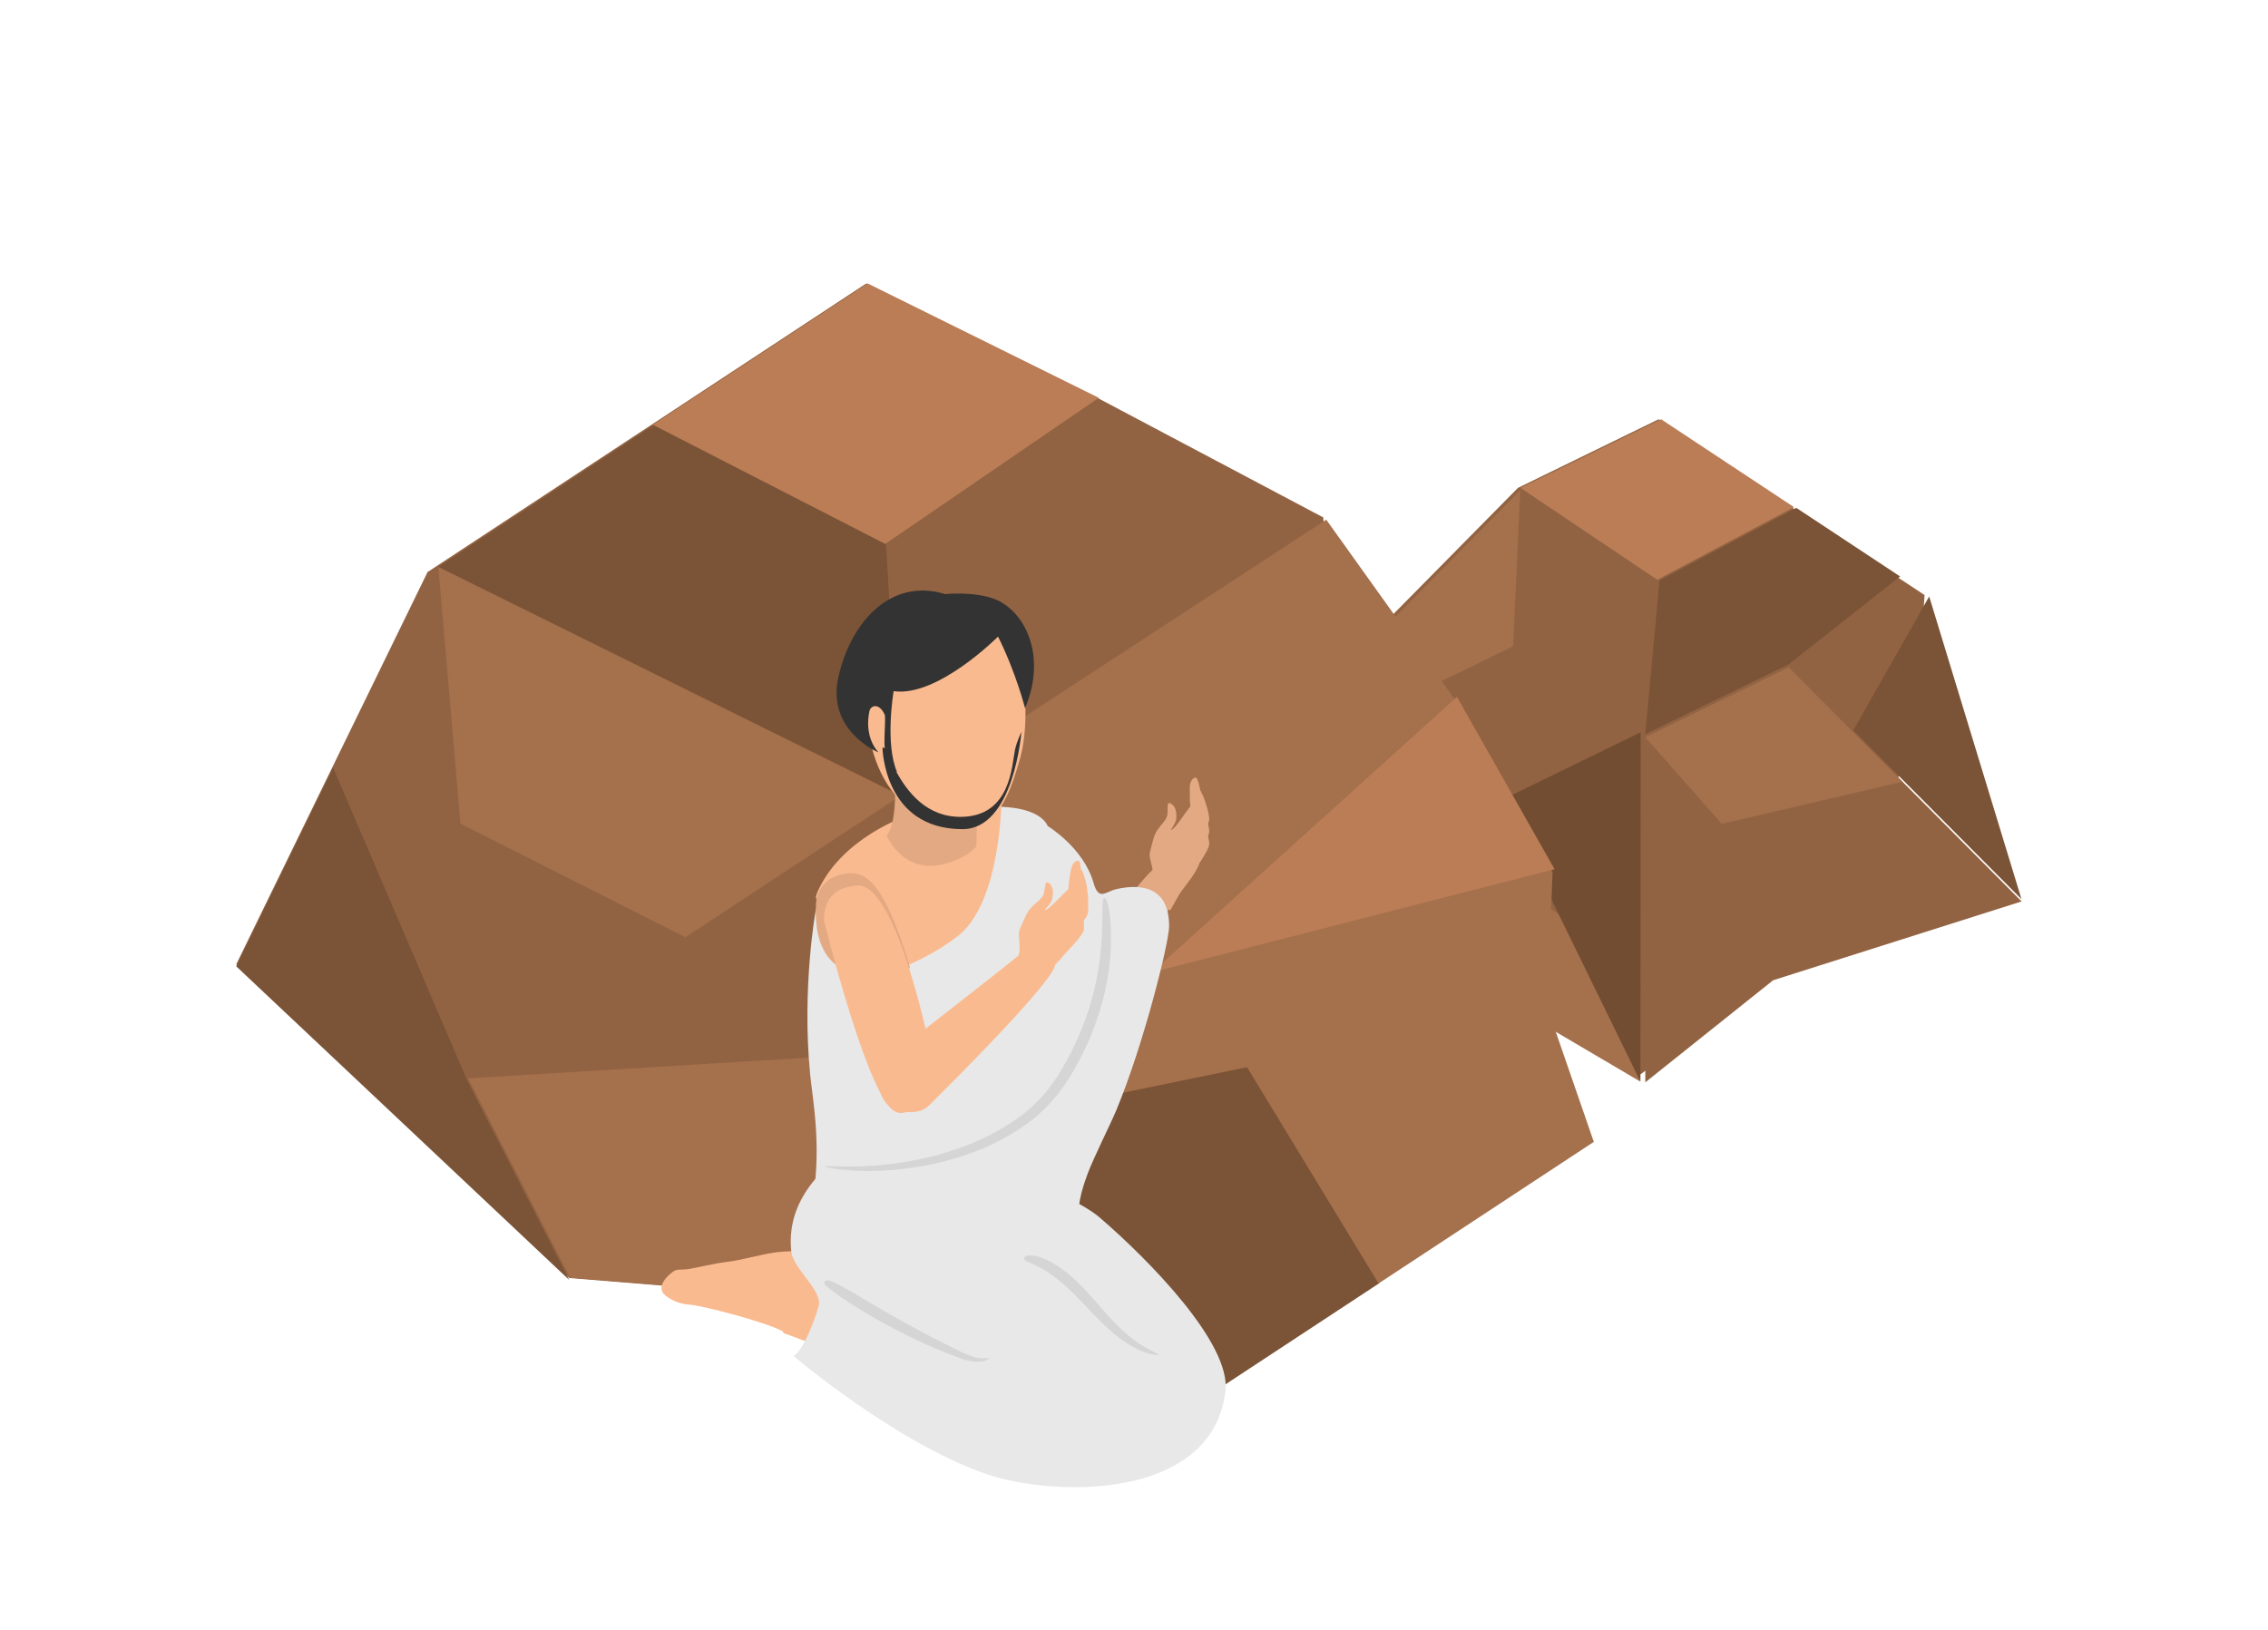 <?xml version="1.0" encoding="UTF-8"?>
<svg width="96px" height="69px" viewBox="0 0 96 69" version="1.1" xmlns="http://www.w3.org/2000/svg" xmlns:xlink="http://www.w3.org/1999/xlink">
    <!-- Generator: Sketch 51.1 (57501) - http://www.bohemiancoding.com/sketch -->
    <title>Group 6</title>
    <desc>Created with Sketch.</desc>
    <defs>
        <filter x="-39.5%" y="-51.0%" width="178.9%" height="213.7%" filterUnits="objectBoundingBox" id="filter-1">
            <feOffset dx="0" dy="2" in="SourceAlpha" result="shadowOffsetOuter1"></feOffset>
            <feGaussianBlur stdDeviation="6" in="shadowOffsetOuter1" result="shadowBlurOuter1"></feGaussianBlur>
            <feColorMatrix values="0 0 0 0 0   0 0 0 0 0   0 0 0 0 0  0 0 0 0.001 0" type="matrix" in="shadowBlurOuter1" result="shadowMatrixOuter1"></feColorMatrix>
            <feMerge>
                <feMergeNode in="shadowMatrixOuter1"></feMergeNode>
                <feMergeNode in="SourceGraphic"></feMergeNode>
            </feMerge>
        </filter>
        <filter x="-23.0%" y="-31.6%" width="146.1%" height="171.4%" filterUnits="objectBoundingBox" id="filter-2">
            <feOffset dx="0" dy="2" in="SourceAlpha" result="shadowOffsetOuter1"></feOffset>
            <feGaussianBlur stdDeviation="5.5" in="shadowOffsetOuter1" result="shadowBlurOuter1"></feGaussianBlur>
            <feColorMatrix values="0 0 0 0 0   0 0 0 0 0   0 0 0 0 0  0 0 0 0.282 0" type="matrix" in="shadowBlurOuter1" result="shadowMatrixOuter1"></feColorMatrix>
            <feMerge>
                <feMergeNode in="shadowMatrixOuter1"></feMergeNode>
                <feMergeNode in="SourceGraphic"></feMergeNode>
            </feMerge>
        </filter>
        <filter x="-29.2%" y="-13.2%" width="158.3%" height="136.8%" filterUnits="objectBoundingBox" id="filter-3">
            <feOffset dx="0" dy="2" in="SourceAlpha" result="shadowOffsetOuter1"></feOffset>
            <feGaussianBlur stdDeviation="2" in="shadowOffsetOuter1" result="shadowBlurOuter1"></feGaussianBlur>
            <feColorMatrix values="0 0 0 0 0   0 0 0 0 0   0 0 0 0 0  0 0 0 0.188 0" type="matrix" in="shadowBlurOuter1" result="shadowMatrixOuter1"></feColorMatrix>
            <feMerge>
                <feMergeNode in="shadowMatrixOuter1"></feMergeNode>
                <feMergeNode in="SourceGraphic"></feMergeNode>
            </feMerge>
        </filter>
    </defs>
    <g id="App" stroke="none" stroke-width="1" fill="none" fill-rule="evenodd">
        <g id="Main" transform="translate(-16, -127)">
            <g id="Timeline" transform="translate(16, 105)">
                <g id="Group-6" filter="url(#filter-1)" transform="translate(10, 30)">
                    <g id="Group-4" filter="url(#filter-2)">
                        <polyline id="Fill-685" fill="#926342" points="48.122 14.867 54.252 8.653 60.206 5.75 65.833 9.471 71.463 13.191 71.022 19.869 64.854 29.341 59.449 33.477 46.305 26.112 48.122 14.867"></polyline>
                        <polyline id="Fill-686" fill="#7B5336" points="68.45 18.916 71.659 13.25 75.565 26.064 68.45 18.916"></polyline>
                        <polyline id="Fill-687" fill="#A5704C" points="47.123 21 58.007 28.002 59.431 33.788 46.305 26.061 47.123 21"></polyline>
                        <polyline id="Fill-688" fill="#926342" points="59.642 33.819 59.642 19.208 65.71 16.25 75.57 26.161 65.055 29.497 59.642 33.819"></polyline>
                        <polyline id="Fill-689" fill="#734D32" points="53.603 21.848 59.446 19 59.436 33.787 53.603 21.848"></polyline>
                        <polyline id="Fill-690" fill="#BA7D56" points="54.358 8.653 60.148 12.543 65.939 9.471 60.312 5.75 54.358 8.653"></polyline>
                        <polyline id="Fill-691" fill="#A5704C" points="48.066 18.276 54.046 15.361 54.348 8.75 48.217 14.964 48.066 18.276"></polyline>
                        <polyline id="Fill-692" fill="#A5704C" points="59.642 19.208 62.879 22.878 70.529 21.094 65.71 16.25 59.642 19.208"></polyline>
                        <polyline id="Fill-693" fill="#7B5336" points="60.244 12.572 59.642 19.081 65.71 16.123 70.428 12.404 66.034 9.5 60.244 12.572"></polyline>
                        <polyline id="Fill-694" fill="#926342" points="46.01 9.904 36.449 4.841 26.668 0 8.098 12.217 0 28.823 14.099 42.103 29.347 43.347 46.903 20.521 46.01 9.904"></polyline>
                        <polyline id="Fill-695" fill="#926342" points="46.762 40.646 38.974 45.56 29.359 43.427 28.689 32.591 36.807 27.25 47.854 35.797 46.762 40.646"></polyline>
                        <polyline id="Fill-696" fill="#7B5336" points="42.046 31.25 29.192 38.681 29.488 43.474 39.271 48.316 48.384 42.322 42.046 31.25"></polyline>
                        <polyline id="Fill-697" fill="#A5704C" points="57.463 36.34 55.48 30.602 52.236 28.5 42.53 32.761 48.351 42.335 57.463 36.34"></polyline>
                        <polyline id="Fill-698" fill="#A5704C" points="55.499 30.559 55.718 24.918 51.586 17.62 46.138 10 30.702 20.081 36.349 34.505 55.499 30.559"></polyline>
                        <polyline id="Fill-699" fill="#BA7D56" points="36.509 4.841 27.452 11.04 17.616 5.995 26.728 0 36.509 4.841"></polyline>
                        <polyline id="Fill-700" fill="#A5704C" points="28.122 21.683 19.009 27.679 9.49 22.866 8.556 12 28.122 21.683"></polyline>
                        <polyline id="Fill-701" fill="#A5704C" points="29.379 43.336 28.709 32.5 9.815 33.653 14.131 42.091 29.379 43.336"></polyline>
                        <polyline id="Fill-702" fill="#BA7D56" points="55.802 24.798 38.755 29.166 51.67 17.5 55.802 24.798"></polyline>
                        <polyline id="Fill-703" fill="#7B5336" points="27.504 11.045 28.122 21.678 8.556 11.995 17.668 6 27.504 11.045"></polyline>
                        <polyline id="Fill-704" fill="#7B5336" points="9.782 33.751 4.101 20.5 0 28.909 14.099 42.19 9.782 33.751"></polyline>
                    </g>
                    <g id="Group-5" filter="url(#filter-3)" transform="translate(18, 13)">
                        <path d="M14.471,11.399 C14.471,11.399 14.415,10.485 15.502,10.061 C17.079,9.447 19.78,17.641 19.407,16.484 C19.407,16.484 18.071,18.57 17.129,17.647 C15.959,16.5 14.471,11.399 14.471,11.399" id="Fill-610" fill="#E3A982"></path>
                        <path d="M20.741,12.441 C20.937,11.787 20.587,11.409 20.678,11.062 C20.767,10.73 20.838,10.36 20.979,10.149 C21.119,9.94 21.38,9.706 21.412,9.503 C21.435,9.363 21.395,9.014 21.471,8.997 C21.547,8.979 21.767,9.109 21.789,9.429 C21.81,9.744 21.764,9.769 21.702,9.897 C21.64,10.028 21.506,10.189 21.611,10.121 C21.715,10.054 21.885,9.831 22.089,9.537 C22.293,9.243 22.374,9.16 22.384,9.13 C22.391,9.111 22.367,9.025 22.362,8.798 C22.359,8.668 22.366,8.513 22.362,8.458 C22.339,8.092 22.468,7.952 22.591,7.918 C22.715,7.885 22.785,8.388 22.802,8.446 C22.819,8.506 22.881,9.169 22.83,9.352 C22.764,9.586 22.549,9.922 22.337,10.226 C22.224,10.387 22.98,11.131 22.721,11.671 C22.462,12.209 22.066,12.6 21.895,12.902 C21.725,13.205 21.537,13.537 21.537,13.537 L20.471,13.001 C20.471,13.001 20.658,12.719 20.741,12.441" id="Fill-611" fill="#E3A982"></path>
                        <path d="M22.463,10.861 C22.202,10.947 22.011,10.652 22.069,10.448 C22.074,10.432 22.229,10.189 22.437,9.918 C22.656,9.633 22.722,9.542 22.732,9.51 C22.739,9.491 22.663,9.405 22.605,9.183 C22.571,9.056 22.541,8.903 22.524,8.85 C22.415,8.495 22.507,8.331 22.618,8.273 C22.73,8.215 22.918,8.696 22.948,8.748 C22.978,8.803 23.229,9.549 23.178,9.732 C23.112,9.966 22.898,10.302 22.685,10.606 C22.67,10.627 22.549,10.831 22.463,10.861" id="Fill-612" fill="#E3A982"></path>
                        <path d="M22.463,11.917 C22.202,12.003 22.011,11.707 22.069,11.503 C22.074,11.488 22.229,11.245 22.437,10.974 C22.656,10.689 22.722,10.597 22.732,10.567 C22.739,10.546 22.663,10.462 22.605,10.24 C22.571,10.112 22.541,9.961 22.524,9.906 C22.415,9.552 22.507,9.387 22.618,9.329 C22.73,9.271 22.918,9.751 22.948,9.806 C22.978,9.86 23.229,10.606 23.178,10.787 C23.112,11.023 22.898,11.359 22.685,11.663 C22.67,11.685 22.549,11.887 22.463,11.917" id="Fill-613" fill="#E3A982"></path>
                        <path d="M22.463,11.387 C22.202,11.475 22.011,11.178 22.069,10.976 C22.074,10.958 22.229,10.717 22.437,10.444 C22.656,10.161 22.722,10.07 22.733,10.038 C22.739,10.019 22.663,9.932 22.605,9.711 C22.571,9.584 22.541,9.431 22.524,9.378 C22.415,9.023 22.507,8.859 22.619,8.801 C22.73,8.743 22.918,9.222 22.948,9.276 C22.978,9.331 23.229,10.077 23.178,10.26 C23.112,10.494 22.898,10.83 22.685,11.134 C22.67,11.155 22.549,11.359 22.463,11.387" id="Fill-614" fill="#E3A982"></path>
                        <path d="M16.235,17.633 C16.235,17.633 16.365,19.76 18.033,19.466 C18.033,19.466 21.846,13.015 22.034,12.388 C22.034,12.388 21.071,11.607 20.794,11.825 C20.122,12.352 16.235,17.633 16.235,17.633" id="Fill-615" fill="#E3A982"></path>
                        <path d="M21.617,33.025 C21.617,33.025 22.476,35.238 20.706,36.107 C20.159,36.376 19.512,36.35 18.961,36.089 C16.723,35.036 9.654,31.688 8.317,31.049 C8.317,31.049 7.927,30.666 8.237,29.918 C8.479,29.336 9.178,29.204 9.178,29.204 C9.178,29.204 19.581,31.524 21.617,33.025" id="Fill-616" fill="#D29E79"></path>
                        <path d="M10.412,27.686 C10.412,27.686 11.335,22.202 14.804,23.9 C14.804,23.9 18.532,28.346 19.231,29.481 C20,30.728 20.895,31.724 21.424,32.506 C21.893,33.2 21.844,34.042 21.306,34.457 C20.504,35.075 19.317,35.691 18.405,34.899 C17.945,34.5 17.095,34.405 16.036,33.281 C15.082,32.269 13.214,31.294 12.373,30.29 C11.275,28.977 10.412,27.686 10.412,27.686" id="Fill-617" fill="#D29E79"></path>
                        <path d="M8.771,25.16 C9.667,24.133 10.957,23.362 12.687,23.959 C12.687,23.959 15.774,28.191 16.693,29.268 C17.704,30.452 18.559,31.731 19.034,32.616 C19.533,33.545 19.743,34.138 19.27,34.623 C18.565,35.35 17.467,36.12 16.393,35.418 C15.851,35.063 15.418,34.639 14.134,33.613 C12.976,32.692 10.916,31.615 9.875,30.686 C9.588,30.431 9.302,30.165 9.029,29.907 C7.694,28.643 7.564,26.545 8.771,25.16" id="Fill-618" fill="#FABA8F"></path>
                        <path d="M7.012,30.574 L6.075,28.386 C5.967,28.134 5.719,27.969 5.445,27.972 C5.27,27.974 5.046,27.988 4.772,28.027 C4.224,28.101 3.388,28.349 2.777,28.421 C2.181,28.491 1.577,28.655 1.15,28.722 C0.84,28.771 0.658,28.701 0.469,28.847 C-0.276,29.422 0.09,29.774 0.09,29.774 C0.09,29.774 0.469,30.182 1.178,30.231 C1.754,30.272 4.368,30.954 5.147,31.364 C5.147,31.364 5.541,30.361 7.012,30.574" id="Fill-619" fill="#FABA8F"></path>
                        <path d="M19.291,32.655 C19.291,32.655 20.257,34.529 18.973,35.576 C18.372,36.067 17.53,36.133 16.82,35.82 C14.156,34.649 6.822,32.07 5.236,31.459 C5.236,31.459 4.94,31.496 5.284,30.451 C5.528,29.71 5.963,29.556 5.963,29.556 C5.963,29.556 17.001,31.26 19.291,32.655" id="Fill-620" fill="#FABA8F"></path>
                        <path d="M18.284,12.365 C17.857,10.88 16.35,9.971 16.35,9.971 C16.124,9.473 15.373,9.184 14.336,9.155 C11.164,9.068 10.376,9.876 10.376,9.876 C10.376,9.876 7.472,11.118 6.52,13.588 C6.52,13.588 5.936,16.816 6.291,20.475 C6.397,21.57 6.84,23.756 6.316,26.251 C9.749,27.931 13.696,28.082 17.628,27.06 C17.64,26.348 17.592,25.875 18.034,24.698 C18.296,23.997 19.005,22.592 19.254,21.994 C20.43,19.161 21.482,14.892 21.486,14.227 C21.497,12.471 20.211,12.422 19.254,12.64 C18.783,12.747 18.513,13.162 18.284,12.365" id="Fill-621" fill="#E8E8E8"></path>
                        <path d="M10.432,9.523 C10.432,9.523 7.585,10.446 6.579,12.814 C6.544,12.923 6.529,12.987 6.529,12.987 C6.591,13.301 8.779,14.072 8.496,16.449 C8.579,16.458 10.638,16.086 12.527,14.642 C14.392,13.213 14.392,8.803 14.392,8.803 C11.221,8.715 10.432,9.523 10.432,9.523" id="Fill-622" fill="#FABA8F"></path>
                        <path d="M6.539,13.263 C6.566,12.75 6.879,12.28 7.363,12.101 C7.783,11.944 8.346,11.803 8.912,12.382 C9.791,13.278 10.524,15.982 10.524,15.982 L8.523,16.216 C8.523,16.216 6.372,16.374 6.539,13.263" id="Fill-623" fill="#E3A982"></path>
                        <path d="M9.758,6.685 C9.758,6.685 10.171,9.576 9.529,10.374 C9.529,10.374 10.21,12.026 11.954,11.579 C13.034,11.301 13.334,10.814 13.334,10.814 L13.377,7.125 L9.758,6.685" id="Fill-624" fill="#E3A982"></path>
                        <path d="M8.652,4.449 C8.652,4.449 8.334,9.931 12.945,9.942 C14.174,9.945 14.683,8.883 15.19,7.063 C15.481,6.015 15.528,4.136 15.029,2.708 C14.473,1.115 13.511,0.88 12.255,0.88 C8.582,0.88 8.652,4.449 8.652,4.449" id="Fill-625" fill="#FABA8F"></path>
                        <path d="M9.353,6.65 C9.353,6.65 9.399,10.096 12.737,10.102 C14.922,10.105 15.235,5.981 15.235,5.981 C15.235,5.981 15.034,6.398 14.961,6.752 C14.827,7.403 14.786,9.562 12.679,9.581 C11.249,9.593 10.398,8.578 9.838,7.48 C9.625,7.063 9.681,6.65 9.353,6.65" id="Fill-626" fill="#333333"></path>
                        <path d="M14.245,1.95 C14.245,1.95 11.685,4.527 9.826,4.26 C9.826,4.26 9.446,6.477 9.973,7.69 C9.973,7.69 9.614,7.541 9.46,6.725 C9.398,6.396 9.479,5.773 9.46,5.293 C9.46,5.293 9.346,4.944 9.085,4.897 C8.957,4.876 8.835,4.964 8.806,5.088 C8.731,5.417 8.629,6.209 9.179,6.851 C9.179,6.851 6.997,5.951 7.482,3.695 C7.967,1.44 9.639,-0.575 12.009,0.15 C12.009,0.15 13.197,0.027 14.074,0.351 C15.342,0.821 16.346,2.701 15.389,4.985 C15.389,4.985 14.999,3.454 14.245,1.95" id="Fill-627" fill="#333333"></path>
                        <path d="M9.417,22.694 C9.417,22.694 16.901,25.122 18.547,26.542 C20.64,28.343 24.111,31.88 23.871,33.89 C23.318,38.542 16.599,38.378 13.757,37.404 C9.936,36.095 5.589,32.406 5.589,32.406 C5.589,32.406 6.038,32.251 6.648,30.314 C6.854,29.658 5.571,28.713 5.493,27.981 C5.214,25.347 7.551,23.769 9.417,22.694" id="Fill-628" fill="#E8E8E8"></path>
                        <path d="M6.89,14.025 C6.89,14.025 6.687,12.555 8.317,12.491 C10.085,12.423 11.581,20.399 11.581,20.399 C11.581,20.399 10.598,22.88 9.673,21.884 C8.526,20.649 6.89,14.025 6.89,14.025" id="Fill-629" fill="#FABA8F"></path>
                        <path d="M15.014,15.733 C15.319,15.1 15.024,14.658 15.173,14.322 C15.317,13.997 15.45,13.635 15.627,13.443 C15.804,13.251 16.107,13.056 16.173,12.857 C16.219,12.716 16.236,12.356 16.316,12.35 C16.395,12.345 16.598,12.512 16.568,12.841 C16.538,13.165 16.487,13.182 16.403,13.304 C16.319,13.425 16.157,13.568 16.274,13.517 C16.392,13.464 16.6,13.265 16.856,12.999 C17.111,12.734 17.207,12.662 17.222,12.634 C17.232,12.614 17.221,12.523 17.253,12.29 C17.272,12.159 17.303,12.004 17.309,11.947 C17.345,11.571 17.499,11.448 17.63,11.435 C17.761,11.421 17.751,11.944 17.758,12.005 C17.765,12.069 17.721,12.753 17.639,12.931 C17.534,13.158 17.261,13.466 16.995,13.74 C16.855,13.886 17.503,14.764 17.152,15.271 C16.8,15.777 16.334,16.108 16.112,16.39 C15.89,16.669 15.644,16.979 15.644,16.979 L14.647,16.259 C14.647,16.259 14.883,16.004 15.014,15.733" id="Fill-630" fill="#FABA8F"></path>
                        <path d="M17.125,14.395 C16.846,14.44 16.7,14.11 16.792,13.911 C16.8,13.895 16.997,13.673 17.252,13.432 C17.521,13.177 17.604,13.095 17.619,13.067 C17.629,13.047 17.566,12.947 17.542,12.713 C17.529,12.577 17.523,12.417 17.515,12.361 C17.461,11.983 17.581,11.83 17.704,11.789 C17.827,11.749 17.94,12.266 17.962,12.326 C17.984,12.386 18.118,13.186 18.036,13.362 C17.931,13.591 17.658,13.897 17.392,14.173 C17.374,14.192 17.218,14.379 17.125,14.395" id="Fill-631" fill="#FABA8F"></path>
                        <path d="M16.949,15.45 C16.669,15.496 16.524,15.165 16.616,14.967 C16.623,14.951 16.82,14.729 17.076,14.488 C17.345,14.233 17.427,14.15 17.442,14.12 C17.453,14.103 17.389,14.002 17.366,13.768 C17.352,13.633 17.346,13.473 17.339,13.417 C17.285,13.038 17.405,12.885 17.528,12.845 C17.651,12.804 17.763,13.322 17.785,13.381 C17.807,13.441 17.942,14.242 17.86,14.418 C17.755,14.646 17.482,14.952 17.216,15.229 C17.198,15.248 17.042,15.434 16.949,15.45" id="Fill-632" fill="#FABA8F"></path>
                        <path d="M17.125,14.747 C16.846,14.792 16.7,14.462 16.792,14.263 C16.8,14.247 16.997,14.025 17.252,13.784 C17.521,13.529 17.604,13.447 17.619,13.417 C17.629,13.399 17.566,13.299 17.542,13.065 C17.529,12.929 17.523,12.769 17.515,12.713 C17.461,12.335 17.581,12.182 17.704,12.141 C17.827,12.101 17.94,12.618 17.962,12.678 C17.984,12.738 18.118,13.538 18.036,13.714 C17.931,13.943 17.658,14.249 17.392,14.525 C17.374,14.544 17.218,14.731 17.125,14.747" id="Fill-633" fill="#FABA8F"></path>
                        <path d="M10.808,22.058 C10.197,22.148 8.966,22.091 9.207,20.082 C9.207,20.082 14.874,15.682 15.228,15.353 C15.228,15.353 16.708,15.079 16.658,15.846 C16.614,16.527 12.301,20.832 11.329,21.794 C11.187,21.935 11.006,22.028 10.808,22.058" id="Fill-634" fill="#FABA8F"></path>
                        <path d="M18.746,13.019 C18.677,13.026 18.658,13.126 18.66,13.879 C18.658,14.255 18.647,14.797 18.559,15.563 C18.463,16.326 18.282,17.324 17.795,18.539 C17.553,19.146 17.241,19.774 16.868,20.397 C16.496,21.004 16.026,21.569 15.458,22.045 C14.883,22.512 14.24,22.897 13.581,23.21 C12.919,23.52 12.238,23.74 11.59,23.921 C10.284,24.255 9.094,24.366 8.246,24.382 C7.397,24.396 6.887,24.338 6.882,24.378 C6.88,24.394 7.006,24.422 7.239,24.463 C7.472,24.508 7.815,24.538 8.246,24.563 C9.106,24.602 10.321,24.542 11.671,24.241 C12.341,24.076 13.049,23.866 13.743,23.56 C14.434,23.25 15.116,22.862 15.733,22.376 C16.341,21.882 16.861,21.273 17.261,20.629 C17.65,19.992 17.977,19.343 18.228,18.712 C18.734,17.448 18.91,16.405 18.986,15.612 C19.054,14.815 19.03,14.257 18.99,13.872 C18.902,13.103 18.806,13.015 18.746,13.019" id="Fill-635" fill="#D4D5D4"></path>
                        <path d="M15.356,28.258 C15.341,28.323 15.37,28.363 15.613,28.467 C15.852,28.58 16.322,28.756 17.039,29.385 C17.759,30.005 18.538,31.009 19.374,31.637 C19.787,31.952 20.203,32.167 20.517,32.269 C20.832,32.373 21.033,32.383 21.039,32.355 C21.047,32.32 20.863,32.251 20.586,32.102 C20.308,31.954 19.946,31.711 19.581,31.38 C18.842,30.726 18.118,29.706 17.348,29.037 C16.584,28.363 16.008,28.193 15.719,28.156 C15.421,28.124 15.371,28.198 15.356,28.258" id="Fill-636" fill="#D4D5D4"></path>
                        <path d="M6.899,29.253 C6.862,29.306 6.87,29.362 7.11,29.56 C7.352,29.751 7.82,30.093 8.747,30.641 C9.673,31.196 10.902,31.813 11.926,32.223 C12.434,32.422 12.887,32.621 13.275,32.645 C13.664,32.675 13.881,32.519 13.862,32.497 C13.85,32.462 13.63,32.547 13.298,32.466 C12.968,32.394 12.549,32.16 12.057,31.92 C11.078,31.438 9.895,30.786 8.985,30.242 C8.074,29.702 7.585,29.408 7.297,29.289 C7.013,29.162 6.936,29.201 6.899,29.253" id="Fill-637" fill="#D4D5D4"></path>
                    </g>
                </g>
            </g>
        </g>
    </g>
</svg>